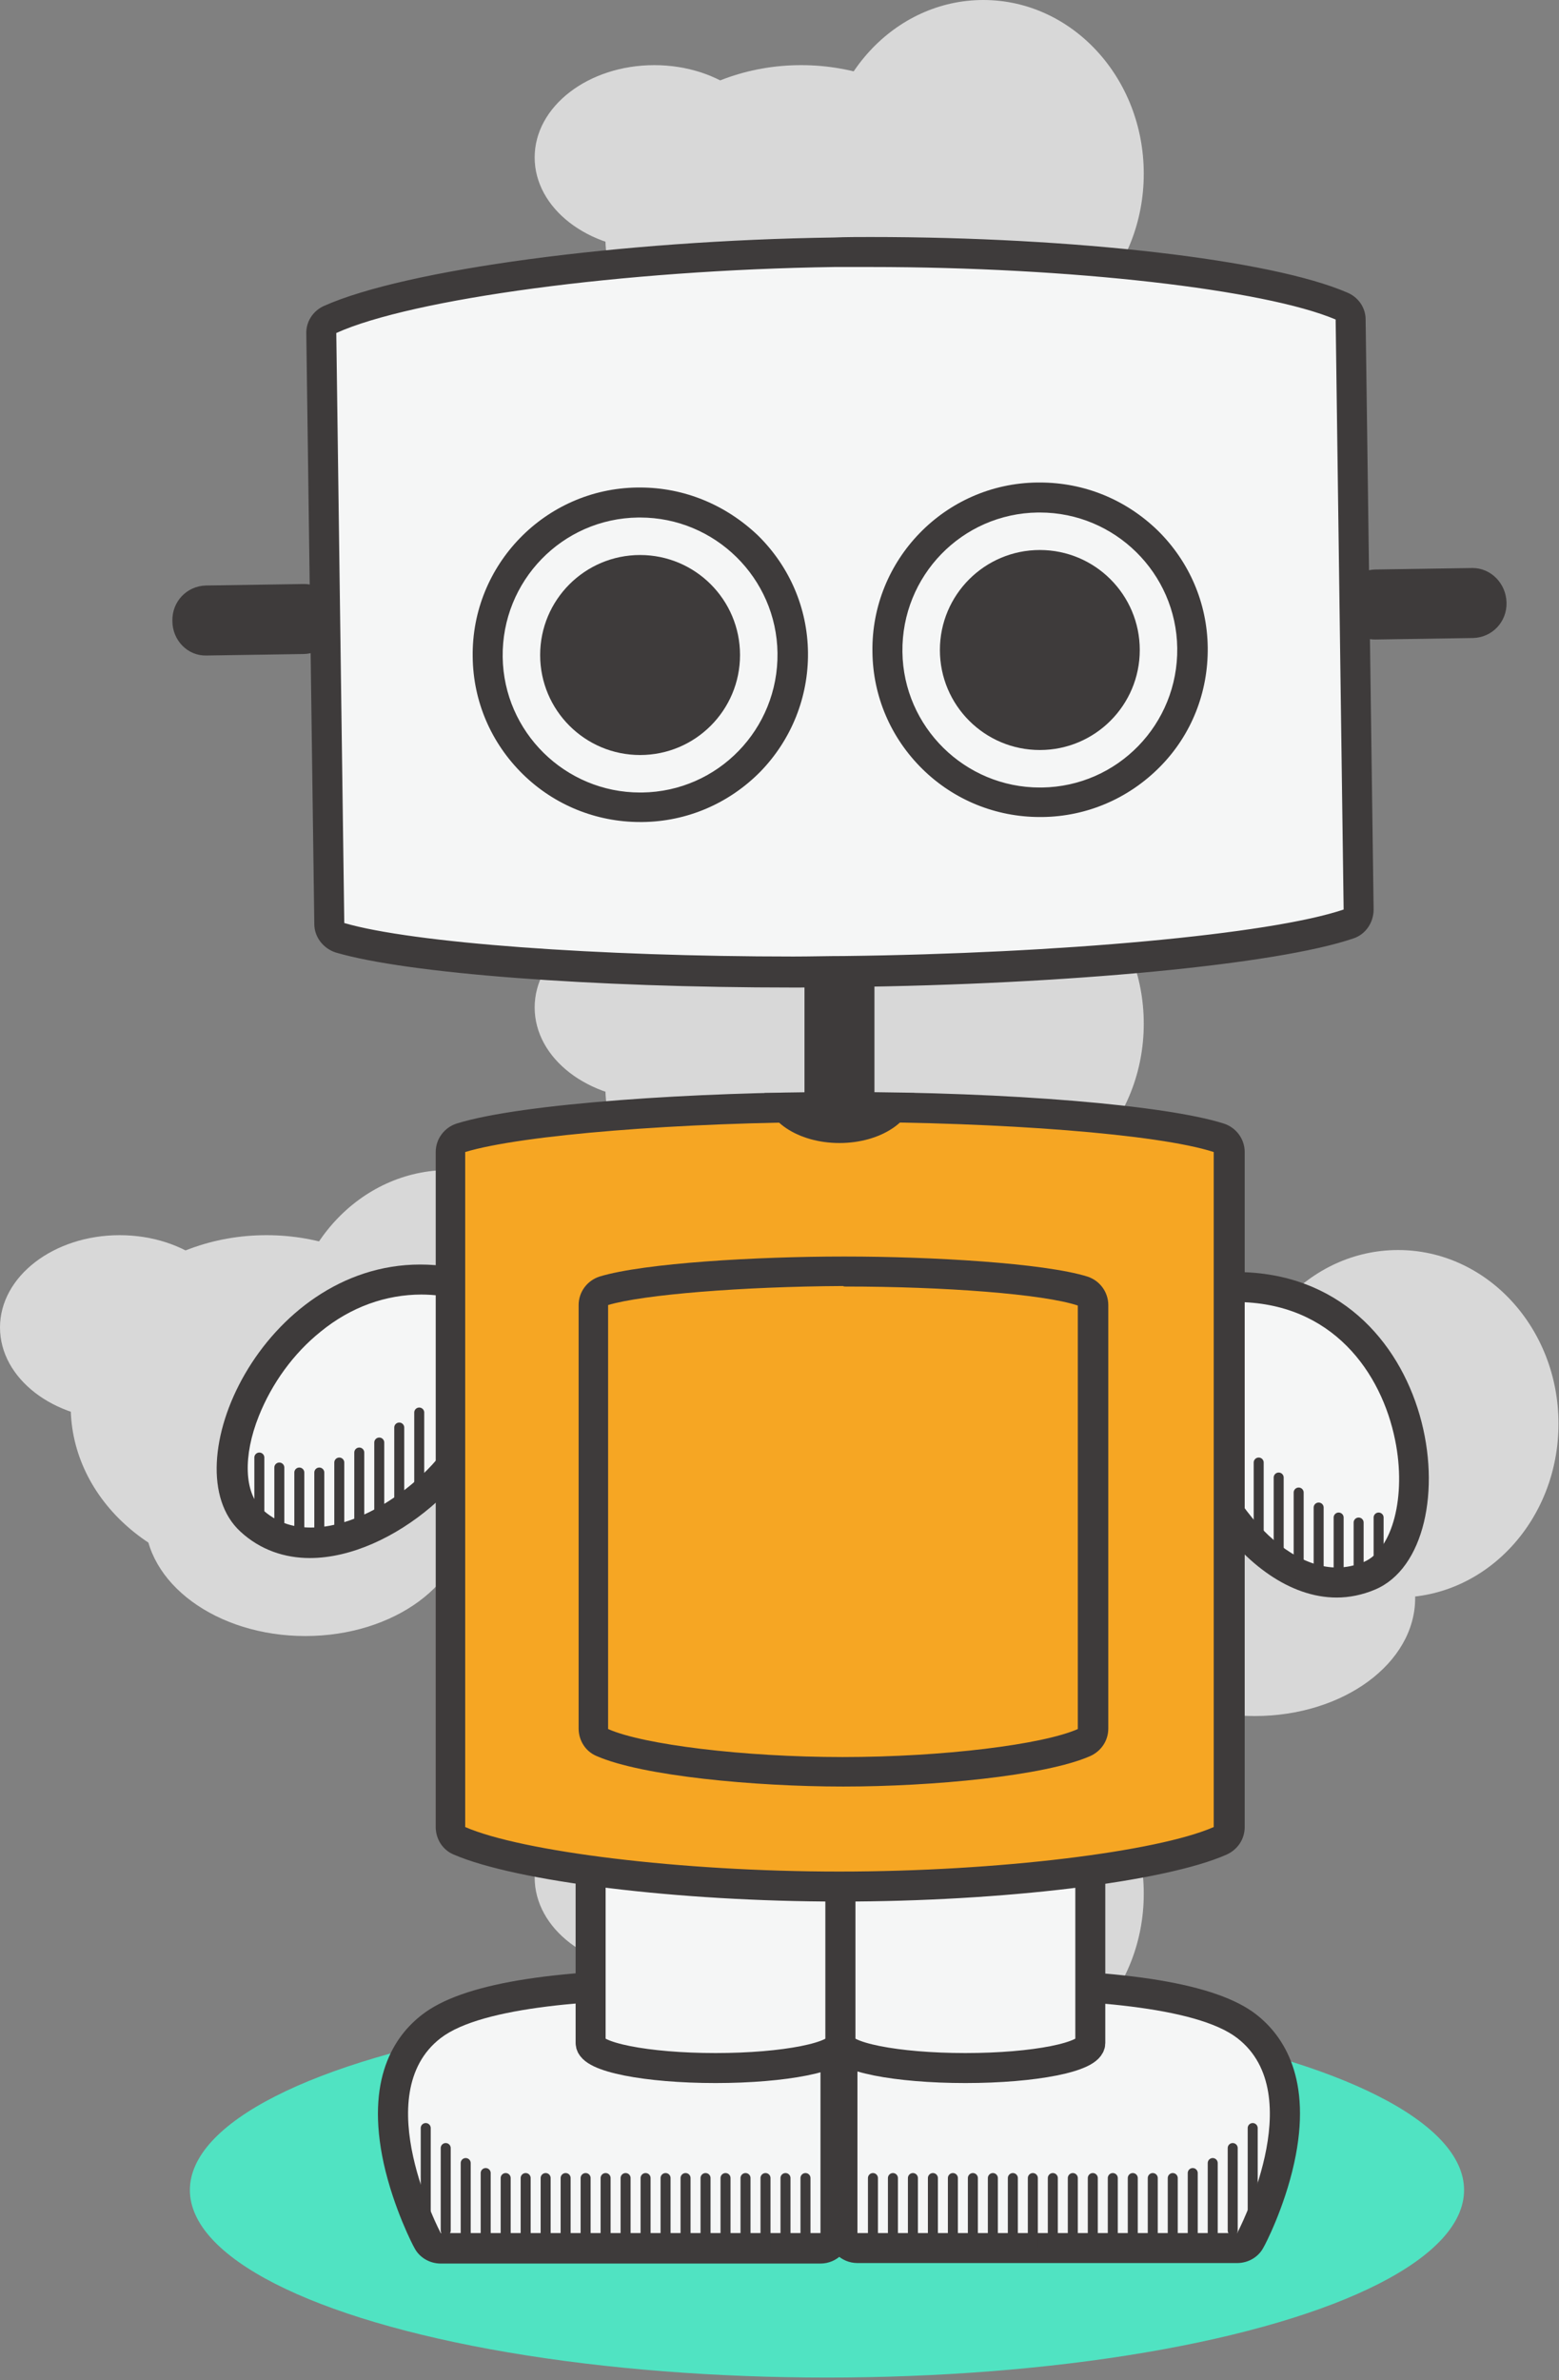 <?xml version="1.0" encoding="UTF-8"?>
<svg width="312px" height="476px" viewBox="0 0 312 476" version="1.1" xmlns="http://www.w3.org/2000/svg" xmlns:xlink="http://www.w3.org/1999/xlink">
    <rect x="0" y="0" width="312" height="476" fill="#808080" stroke="none"/>
    <!-- Generator: Sketch 44.1 (41455) - http://www.bohemiancoding.com/sketch -->
    <title>gertbot</title>
    <desc>Created with Sketch.</desc>
    <defs></defs>
    <g id="Page-1" stroke="none" stroke-width="1" fill="none" fill-rule="evenodd">
        <g id="gertbot">
            <g id="Group">
                <ellipse id="Oval-6" fill="#50E3C2" cx="165.5" cy="438" rx="127.5" ry="37.5"></ellipse>
                <g id="steamgroup" fill="#D8D8D8">
                    <g id="steam" transform="translate(0, 234)">
                        <ellipse id="Oval-2" cx="53.331" cy="47.231" rx="39.182" ry="34.202"></ellipse>
                        <ellipse id="Oval-3" cx="89.792" cy="34.745" rx="32.108" ry="34.745"></ellipse>
                        <ellipse id="Oval-4" cx="61.108" cy="69.599" rx="32.108" ry="23.599"></ellipse>
                        <ellipse id="Oval-5" cx="23.945" cy="31.487" rx="23.945" ry="18.458"></ellipse>
                    </g>
                    <g id="steam" transform="translate(107, 170)">
                        <ellipse id="Oval-2" cx="53.331" cy="47.231" rx="39.182" ry="34.202"></ellipse>
                        <ellipse id="Oval-3" cx="89.792" cy="34.745" rx="32.108" ry="34.745"></ellipse>
                        <ellipse id="Oval-4" cx="61.108" cy="69.599" rx="32.108" ry="23.599"></ellipse>
                        <ellipse id="Oval-5" cx="23.945" cy="31.487" rx="23.945" ry="18.458"></ellipse>
                    </g>
                    <g id="steam" transform="translate(190, 250)">
                        <ellipse id="Oval-2" cx="53.331" cy="47.231" rx="39.182" ry="34.202"></ellipse>
                        <ellipse id="Oval-3" cx="89.792" cy="34.745" rx="32.108" ry="34.745"></ellipse>
                        <ellipse id="Oval-4" cx="61.108" cy="69.599" rx="32.108" ry="23.599"></ellipse>
                        <ellipse id="Oval-5" cx="23.945" cy="31.487" rx="23.945" ry="18.458"></ellipse>
                    </g>
                    <g id="steam" transform="translate(107, 344)">
                        <ellipse id="Oval-2" cx="53.331" cy="47.231" rx="39.182" ry="34.202"></ellipse>
                        <ellipse id="Oval-3" cx="89.792" cy="34.745" rx="32.108" ry="34.745"></ellipse>
                        <ellipse id="Oval-4" cx="61.108" cy="69.599" rx="32.108" ry="23.599"></ellipse>
                        <ellipse id="Oval-5" cx="23.945" cy="31.487" rx="23.945" ry="18.458"></ellipse>
                    </g>
                    <g id="steam" transform="translate(107, 0)">
                        <ellipse id="Oval-2" cx="53.331" cy="47.231" rx="39.182" ry="34.202"></ellipse>
                        <ellipse id="Oval-3" cx="89.792" cy="34.745" rx="32.108" ry="34.745"></ellipse>
                        <ellipse id="Oval-4" cx="61.108" cy="69.599" rx="32.108" ry="23.599"></ellipse>
                        <ellipse id="Oval-5" cx="23.945" cy="31.487" rx="23.945" ry="18.458"></ellipse>
                    </g>
                </g>
                <g id="leg1container" transform="translate(75, 368)" fill-rule="nonzero">
                    <g id="leg1">
                        <g id="Group" transform="translate(0, 25)">
                            <path d="M13.2,56.6 C12.1,56.6 11.1,56 10.5,55 C9.9,53.8 -5.2,25 11.3,12.2 C18.5,6.6 36.1,3.8 63.4,3.8 C77.6,3.8 89.3,4.6 89.4,4.6 C91,4.7 92.2,6 92.2,7.6 L92.2,53.6 C92.2,55.3 90.9,56.6 89.2,56.6 L13.2,56.6 Z" id="Shape" fill="#F5F6F6"></path>
                            <path d="M63.4,6.8 C77.6,6.8 89.2,7.6 89.2,7.6 L89.2,53.6 L13.2,53.6 C13.2,53.6 -1.5,25.9 13.2,14.6 C21.5,8.2 44.8,6.8 63.4,6.8 L63.4,6.8 Z M63.4,0.8 C63.4,0.8 63.4,0.8 63.4,0.8 C35,0.8 17.4,3.8 9.5,9.9 C3.9,14.2 -1.9,22.8 1.8,39.7 C3.8,48.7 7.7,56.2 7.9,56.5 C8.9,58.5 11,59.7 13.2,59.7 L89.2,59.7 C92.5,59.7 95.2,57 95.2,53.7 L95.2,7.7 C95.2,4.6 92.8,1.9 89.6,1.7 C89.1,1.6 77.7,0.8 63.4,0.8 L63.4,0.8 Z" id="Shape" fill="#3E3B3B"></path>
                        </g>
                        <g id="Group" transform="translate(10, 57)" stroke="#3E3B3B" stroke-width="2" fill="#F5F6F6" stroke-linecap="round" stroke-linejoin="round">
                            <path d="M0.2,0.6 L0.2,17.1" id="Shape"></path>
                            <path d="M4.2,4.6 L4.2,21.1" id="Shape"></path>
                            <path d="M8.2,7.6 L8.2,24.1" id="Shape"></path>
                            <path d="M12.2,9.6 L12.2,26.1" id="Shape"></path>
                            <path d="M16.2,10.6 L16.2,25.3" id="Shape"></path>
                            <path d="M20.2,10.6 L20.2,25.3" id="Shape"></path>
                            <path d="M24.2,10.6 L24.2,24.6" id="Shape"></path>
                            <path d="M28.2,10.6 L28.2,24.6" id="Shape"></path>
                            <path d="M32.2,10.6 L32.2,24.6" id="Shape"></path>
                            <path d="M36.2,10.6 L36.2,24.6" id="Shape"></path>
                            <path d="M40.2,10.6 L40.2,24.6" id="Shape"></path>
                            <path d="M44.2,10.6 L44.2,24.6" id="Shape"></path>
                            <path d="M48.2,10.6 L48.2,24.6" id="Shape"></path>
                            <path d="M52.2,10.6 L52.2,24.6" id="Shape"></path>
                            <path d="M56.2,10.6 L56.2,24.6" id="Shape"></path>
                            <path d="M60.2,10.6 L60.2,24.6" id="Shape"></path>
                            <path d="M64.2,10.6 L64.2,24.6" id="Shape"></path>
                            <path d="M68.2,10.6 L68.2,24.6" id="Shape"></path>
                            <path d="M72.2,10.6 L72.2,24.6" id="Shape"></path>
                            <path d="M76.2,10.6 L76.2,24.6" id="Shape"></path>
                        </g>
                        <path d="M43.2,0.6 L43.2,40.6 C43.2,43.4 54.4,45.6 68.2,45.6 C82,45.6 93.2,43.4 93.2,40.6 L93.2,0.6 L43.2,0.6 Z" id="Shape" stroke="#3E3B3B" stroke-width="6" fill="#F5F6F6"></path>
                    </g>
                </g>
                <g id="leg2container" transform="translate(165, 368)" fill-rule="nonzero">
                    <g id="leg2">
                        <g id="Group" transform="translate(0, 25)">
                            <path d="M6.7,56.6 C5,56.6 3.7,55.3 3.7,53.6 L3.7,7.6 C3.7,6 4.9,4.7 6.5,4.6 C6.6,4.6 18.3,3.8 32.5,3.8 C59.8,3.8 77.3,6.6 84.6,12.2 C101.1,24.9 86.1,53.8 85.4,55 C84.9,56 83.9,56.6 82.7,56.6 L6.7,56.6 Z" id="Shape" fill="#F5F6F6"></path>
                            <path d="M32.4,6.8 C51,6.8 74.3,8.2 82.6,14.6 C97.3,25.9 82.6,53.6 82.6,53.6 L6.6,53.6 L6.6,7.6 C6.7,7.6 18.2,6.8 32.4,6.8 L32.4,6.8 Z M32.4,0.8 C18.1,0.8 6.7,1.6 6.2,1.6 C3.1,1.8 0.6,4.4 0.6,7.6 L0.6,53.6 C0.6,56.9 3.3,59.6 6.6,59.6 L82.6,59.6 C84.8,59.6 86.9,58.4 87.9,56.4 C88.1,56.1 92,48.7 94,39.6 C97.7,22.8 91.9,14.1 86.3,9.8 C78.5,3.8 60.8,0.8 32.4,0.8 L32.4,0.8 Z" id="Shape" fill="#3E3B3B"></path>
                        </g>
                        <g id="Group" transform="translate(9, 57)" stroke="#3E3B3B" stroke-width="2" fill="#F5F6F6" stroke-linecap="round" stroke-linejoin="round">
                            <path d="M76.7,0.6 L76.7,17.1" id="Shape"></path>
                            <path d="M72.7,4.6 L72.7,21.1" id="Shape"></path>
                            <path d="M68.7,7.6 L68.7,24.1" id="Shape"></path>
                            <path d="M64.7,9.6 L64.7,26.1" id="Shape"></path>
                            <path d="M60.7,10.6 L60.7,25.3" id="Shape"></path>
                            <path d="M56.7,10.6 L56.7,25.3" id="Shape"></path>
                            <path d="M52.7,10.6 L52.7,24.6" id="Shape"></path>
                            <path d="M48.7,10.6 L48.7,24.6" id="Shape"></path>
                            <path d="M44.7,10.6 L44.7,24.6" id="Shape"></path>
                            <path d="M40.7,10.6 L40.7,24.6" id="Shape"></path>
                            <path d="M36.7,10.6 L36.7,24.6" id="Shape"></path>
                            <path d="M32.7,10.6 L32.7,24.6" id="Shape"></path>
                            <path d="M28.7,10.6 L28.7,24.6" id="Shape"></path>
                            <path d="M24.7,10.6 L24.7,24.6" id="Shape"></path>
                            <path d="M20.7,10.6 L20.7,24.6" id="Shape"></path>
                            <path d="M16.7,10.6 L16.7,24.6" id="Shape"></path>
                            <path d="M12.7,10.6 L12.7,24.6" id="Shape"></path>
                            <path d="M8.7,10.6 L8.7,24.6" id="Shape"></path>
                            <path d="M4.7,10.6 L4.7,24.6" id="Shape"></path>
                            <path d="M0.7,10.6 L0.7,24.6" id="Shape"></path>
                        </g>
                        <path d="M3.2,0.6 L3.2,40.6 C3.2,43.4 14.4,45.6 28.2,45.6 C42,45.6 53.2,43.4 53.2,40.6 L53.2,0.6 L3.2,0.6 Z" id="Shape" stroke="#3E3B3B" stroke-width="6" fill="#F5F6F6"></path>
                    </g>
                </g>
                <g id="headcontainer" transform="translate(34, 47)" fill-rule="nonzero">
                    <g id="head">
                        <rect id="neck" fill="#3E3B3B" x="127" y="125.6" width="14" height="50"></rect>
                        <g id="ears" transform="translate(0, 66)" fill="#3E3B3B">
                            <path d="M267.5,7.5 C267.6,11.4 264.6,14.5 260.8,14.6 L241.3,14.9 C237.6,15 234.5,11.9 234.5,8 L234.5,8 C234.4,4.1 237.4,1 241.2,0.9 L260.7,0.6 C264.4,0.6 267.4,3.7 267.5,7.5 L267.5,7.5 Z" id="Shape"></path>
                            <path d="M33.5,10.7 C33.6,14.6 30.6,17.7 26.8,17.8 L7.3,18.1 C3.6,18.2 0.5,15.1 0.5,11.2 L0.5,11.2 C0.4,7.3 3.4,4.2 7.2,4.1 L26.7,3.8 C30.4,3.7 33.5,6.8 33.5,10.7 L33.5,10.7 Z" id="Shape"></path>
                        </g>
                        <g id="Group" transform="translate(27, 0)">
                            <path d="M97.7,147.3 C58.1,147.3 20.7,144.5 6.9,140.5 C5.6,140.1 4.8,139 4.7,137.7 L3.1,19.7 C3.1,18.5 3.8,17.4 4.9,16.9 C20.6,9.8 64,4 105.8,3.4 C108.2,3.4 110.7,3.3 113.1,3.3 C153,3.3 192.6,7.8 207.3,14.1 C208.4,14.6 209.1,15.6 209.1,16.8 L210.7,134.8 C210.7,136.1 209.9,137.3 208.7,137.7 C193.9,142.7 151.5,146.7 107.9,147.2 C104.6,147.3 101.1,147.3 97.7,147.3 Z" id="Shape" fill="#F5F6F6"></path>
                            <path d="M113.2,6.4 C153.3,6.4 192.1,10.9 206.3,16.9 L207.9,134.9 C193.1,139.9 150.6,143.7 108,144.2 C104.6,144.2 101.2,144.3 97.8,144.3 C58.8,144.3 21.6,141.6 7.9,137.6 L6.3,19.6 C21.3,12.8 63.6,7 106,6.4 C108.3,6.4 110.8,6.4 113.2,6.4 L113.2,6.4 Z M113.2,0.4 L113.2,6.4 L113.2,0.4 C110.8,0.4 108.3,0.4 105.9,0.5 C63.1,1.1 20.1,6.9 3.8,14.2 C1.6,15.2 0.2,17.4 0.3,19.8 L1.9,137.8 C1.9,140.4 3.7,142.7 6.2,143.5 C20.5,147.7 57.3,150.5 97.8,150.5 C101.2,150.5 104.7,150.5 108.1,150.4 C152.6,149.9 194.5,145.9 209.8,140.7 C212.3,139.9 213.9,137.5 213.9,134.9 L212.3,16.9 C212.3,14.5 210.8,12.4 208.6,11.5 C193.3,4.9 154,0.4 113.2,0.4 L113.2,0.4 Z" id="Shape" fill="#3E3B3B"></path>
                        </g>
                        <g id="eye2" transform="translate(60, 50)" fill="#3E3B3B">
                            <circle id="Oval" cx="34.1" cy="34" r="20"></circle>
                            <path d="M34.1,6.5 C49.1,6.5 61.4,18.6 61.6,33.6 C61.8,48.8 49.7,61.3 34.5,61.5 C34.4,61.5 34.2,61.5 34.1,61.5 C19.1,61.5 6.8,49.4 6.6,34.4 C6.4,19.2 18.5,6.7 33.7,6.5 C33.9,6.5 34,6.5 34.1,6.5 L34.1,6.5 Z M34.1,0.5 L34.1,6.5 L34.1,0.5 C33.9,0.5 33.8,0.5 33.6,0.5 C15.1,0.7 0.3,16 0.6,34.4 C0.7,43.3 4.3,51.6 10.6,57.8 C16.9,64 25.3,67.4 34.1,67.4 C34.3,67.4 34.4,67.4 34.6,67.4 C43.5,67.3 51.9,63.7 58.2,57.3 C64.4,50.9 67.8,42.4 67.7,33.5 C67.6,24.6 64,16.3 57.7,10.1 C51.3,4 43,0.5 34.1,0.5 L34.1,0.5 Z" id="Shape"></path>
                        </g>
                        <g id="eye1" transform="translate(140, 49)" fill="#3E3B3B">
                            <circle id="Oval" cx="34.1" cy="34" r="20"></circle>
                            <path d="M34.1,6.5 C49.1,6.5 61.4,18.6 61.6,33.6 C61.8,48.8 49.7,61.3 34.5,61.5 C34.4,61.5 34.2,61.5 34.1,61.5 C19.1,61.5 6.8,49.4 6.6,34.4 C6.4,19.2 18.5,6.7 33.7,6.5 C33.9,6.5 34,6.5 34.1,6.5 L34.1,6.5 Z M34.1,0.5 L34.1,6.5 L34.1,0.5 C33.9,0.5 33.8,0.5 33.6,0.5 C15.1,0.7 0.3,16 0.6,34.4 C0.7,43.3 4.3,51.6 10.6,57.8 C16.9,64 25.3,67.4 34.1,67.4 C34.3,67.4 34.4,67.4 34.6,67.4 C43.5,67.3 51.9,63.7 58.2,57.3 C64.5,50.9 67.8,42.4 67.7,33.5 C67.6,24.6 64,16.3 57.7,10.1 C51.3,3.9 43,0.5 34.1,0.5 L34.1,0.5 Z" id="Shape"></path>
                        </g>
                    </g>
                </g>
                <g id="arm1container" transform="translate(43, 252)" fill-rule="nonzero">
                    <g id="arm1">
                        <g id="Group">
                            <path d="M19.1,56.6 C14.5,56.6 10.5,55.1 7.2,52.1 C2.7,47.9 2.2,39.5 5.8,30.2 C10.9,17.1 23.8,3.9 41.1,3.9 C48,3.9 55.1,6 62.2,10.1 L53.3,27.9 C53.1,28.2 53,28.6 53,29 C52.5,34.5 48.1,41.4 41.4,47.1 C34.4,53.1 26,56.6 19.1,56.6 Z" id="Shape" fill="#F5F6F6"></path>
                            <path d="M41.2,0.9 L41.2,6.9 C46.8,6.9 52.5,8.4 58.3,11.4 L50.7,26.6 C50.4,27.3 50.2,28 50.1,28.7 C49.2,38.7 32.7,53.5 19.2,53.5 C15.3,53.5 12.1,52.3 9.4,49.8 C5.9,46.5 5.6,39.2 8.8,31.2 C11.4,24.7 15.7,18.7 21.2,14.3 C27.2,9.4 34.2,6.9 41.4,6.9 L41.2,0.9 L41.2,0.9 Z M41.1,0.9 C9.6,0.9 -8.9,41.4 5.1,54.3 C9.1,58 14,59.6 19,59.6 C35.7,59.6 54.7,42.4 55.9,29.3 L66,9 C57.2,3.3 48.8,0.9 41.1,0.9 L41.1,0.9 Z" id="Shape" fill="#3E3B3B"></path>
                        </g>
                        <g id="Group" transform="translate(8, 30)" stroke="#3E3B3B" stroke-width="2" fill="#F5F6F6" stroke-linecap="round" stroke-linejoin="round">
                            <path d="M32.9,0.5 L32.9,17" id="Shape"></path>
                            <path d="M28.9,3.5 L28.9,20" id="Shape"></path>
                            <path d="M24.9,6.5 L24.9,23" id="Shape"></path>
                            <path d="M20.9,8.5 L20.9,25" id="Shape"></path>
                            <path d="M16.9,10.5 L16.9,27" id="Shape"></path>
                            <path d="M12.9,12.5 L12.9,27" id="Shape"></path>
                            <path d="M8.9,12.5 L8.9,27" id="Shape"></path>
                            <path d="M4.9,11.5 L4.9,26" id="Shape"></path>
                            <path d="M0.9,9.5 L0.9,24" id="Shape"></path>
                        </g>
                    </g>
                </g>
                <g id="arm2container" transform="translate(232, 254)" fill-rule="nonzero">
                    <g id="arm2">
                        <g id="Group">
                            <path d="M35.6,62.4 C28.7,62.4 21.2,57.9 15.2,50 C8.5,41.3 5.1,30.5 6.9,23.7 C7,23.3 7,22.9 7,22.5 L4.1,4.6 C8,3.7 11.8,3.3 15.4,3.3 C36.6,3.3 47.3,18.8 50.2,33.3 C52.8,46.1 49.3,58 42.2,61.1 C39.9,62 37.8,62.4 35.6,62.4 L35.6,62.4 Z" id="Shape" fill="#F5F6F6"></path>
                            <path d="M15.3,6.4 C34.7,6.4 44.5,20.6 47.2,34 C49.5,45.2 46.7,56 40.9,58.4 C39.2,59.1 37.4,59.5 35.6,59.5 C29.6,59.5 23,55.4 17.6,48.3 C11.5,40.4 8.3,30.5 9.8,24.6 C10,23.8 10.1,22.9 9.9,22.1 L7.5,7.1 C10.2,6.6 12.8,6.4 15.3,6.4 L15.3,6.4 Z M15.3,0.4 C10.8,0.4 5.9,1 0.6,2.5 L3.9,23.1 C5.68434189e-14,37.8 16.6,65.5 35.5,65.5 C38,65.5 40.6,65 43.2,63.9 C62.9,55.6 56.6,0.4 15.3,0.4 L15.3,0.4 Z" id="Shape" fill="#3E3B3B"></path>
                        </g>
                        <g id="Group" transform="translate(19, 38)" stroke="#3E3B3B" stroke-width="2" fill="#F5F6F6" stroke-linecap="round" stroke-linejoin="round">
                            <path d="M0.9,0.5 L0.9,17" id="Shape"></path>
                            <path d="M4.9,3.5 L4.9,20" id="Shape"></path>
                            <path d="M8.9,6.5 L8.9,23" id="Shape"></path>
                            <path d="M12.9,9.5 L12.9,26" id="Shape"></path>
                            <path d="M16.9,11.5 L16.9,24" id="Shape"></path>
                            <path d="M20.9,12.5 L20.9,21" id="Shape"></path>
                            <path d="M24.9,11.5 L24.9,20" id="Shape"></path>
                        </g>
                    </g>
                </g>
                <g id="corecontainer" transform="translate(87, 218)" fill-rule="nonzero">
                    <g id="core">
                        <g id="Group">
                            <path d="M80.9,159.3 C49.5,159.3 16.8,155.4 4.9,150.2 C3.8,149.7 3.1,148.6 3.1,147.4 L3.1,12.4 C3.1,11.1 4,9.9 5.2,9.5 C16.7,6 48.5,3.4 81,3.4 L81.7,3.4 C114.6,3.4 145.5,5.9 156.8,9.5 C158,9.9 158.9,11.1 158.9,12.4 L158.9,147.4 C158.9,148.6 158.2,149.7 157.1,150.1 C145.3,155.3 112.6,159.2 81,159.2 C81,159.3 80.9,159.3 80.9,159.3 Z" id="Shape" fill="#F6A623"></path>
                            <path d="M81.7,6.4 C113.3,6.4 144.8,8.8 155.9,12.4 L155.9,147.4 C144.7,152.3 112.9,156.3 81,156.3 C81,156.3 80.9,156.3 80.9,156.3 C49.1,156.3 17.4,152.3 6.1,147.4 L6.1,12.4 C17.3,9 49.1,6.4 81,6.4 C81.2,6.4 81.5,6.4 81.7,6.4 L81.7,6.4 Z M81.7,0.4 L81,0.4 C52.9,0.4 17.6,2.6 4.4,6.7 C1.9,7.5 0.2,9.8 0.2,12.4 L0.2,147.4 C0.2,149.8 1.6,152 3.8,152.9 C16.3,158.3 48.7,162.3 81,162.3 L81.1,162.3 L81.2,162.3 C113.6,162.3 146.1,158.4 158.5,152.9 C160.7,151.9 162.1,149.8 162.1,147.4 L162.1,12.4 C162.1,9.8 160.4,7.5 157.9,6.7 C146.2,3 114.9,0.4 81.7,0.4 L81.7,0.4 Z" id="Shape" fill="#3E3B3B"></path>
                        </g>
                        <path d="M82.2,39.3 C102,39.3 121.8,40.8 128.7,43.1 L128.7,127.8 C121.7,130.9 101.7,133.4 81.7,133.4 C81.7,133.4 81.6,133.4 81.6,133.4 C61.7,133.4 41.7,130.9 34.7,127.8 L34.7,43 C41.7,40.9 61.7,39.3 81.7,39.2 C81.9,39.3 82,39.3 82.2,39.3 L82.2,39.3 Z M82.2,33.3 L81.7,33.3 C64.5,33.3 41.9,34.6 33,37.3 C30.5,38.1 28.8,40.4 28.8,43 L28.8,127.7 C28.8,130.1 30.2,132.3 32.4,133.2 C41.5,137.2 64.1,139.3 81.7,139.3 C81.7,139.3 81.8,139.3 81.8,139.3 C99.5,139.3 122.1,137.2 131.2,133.2 C133.4,132.2 134.8,130.1 134.8,127.7 L134.8,43 C134.8,40.4 133.1,38.1 130.6,37.3 C121.9,34.6 99.4,33.3 82.2,33.3 L82.2,33.3 Z" id="Shape" fill="#3E3B3B"></path>
                    </g>
                </g>
                <path d="M183,218.6 C183,224.1 176.3,228.6 168,228.6 C159.7,228.6 153,224.1 153,218.6 L183,218.6 Z" id="Shape" fill="#3E3B3B" fill-rule="nonzero"></path>
            </g>
        </g>
    </g>
</svg>